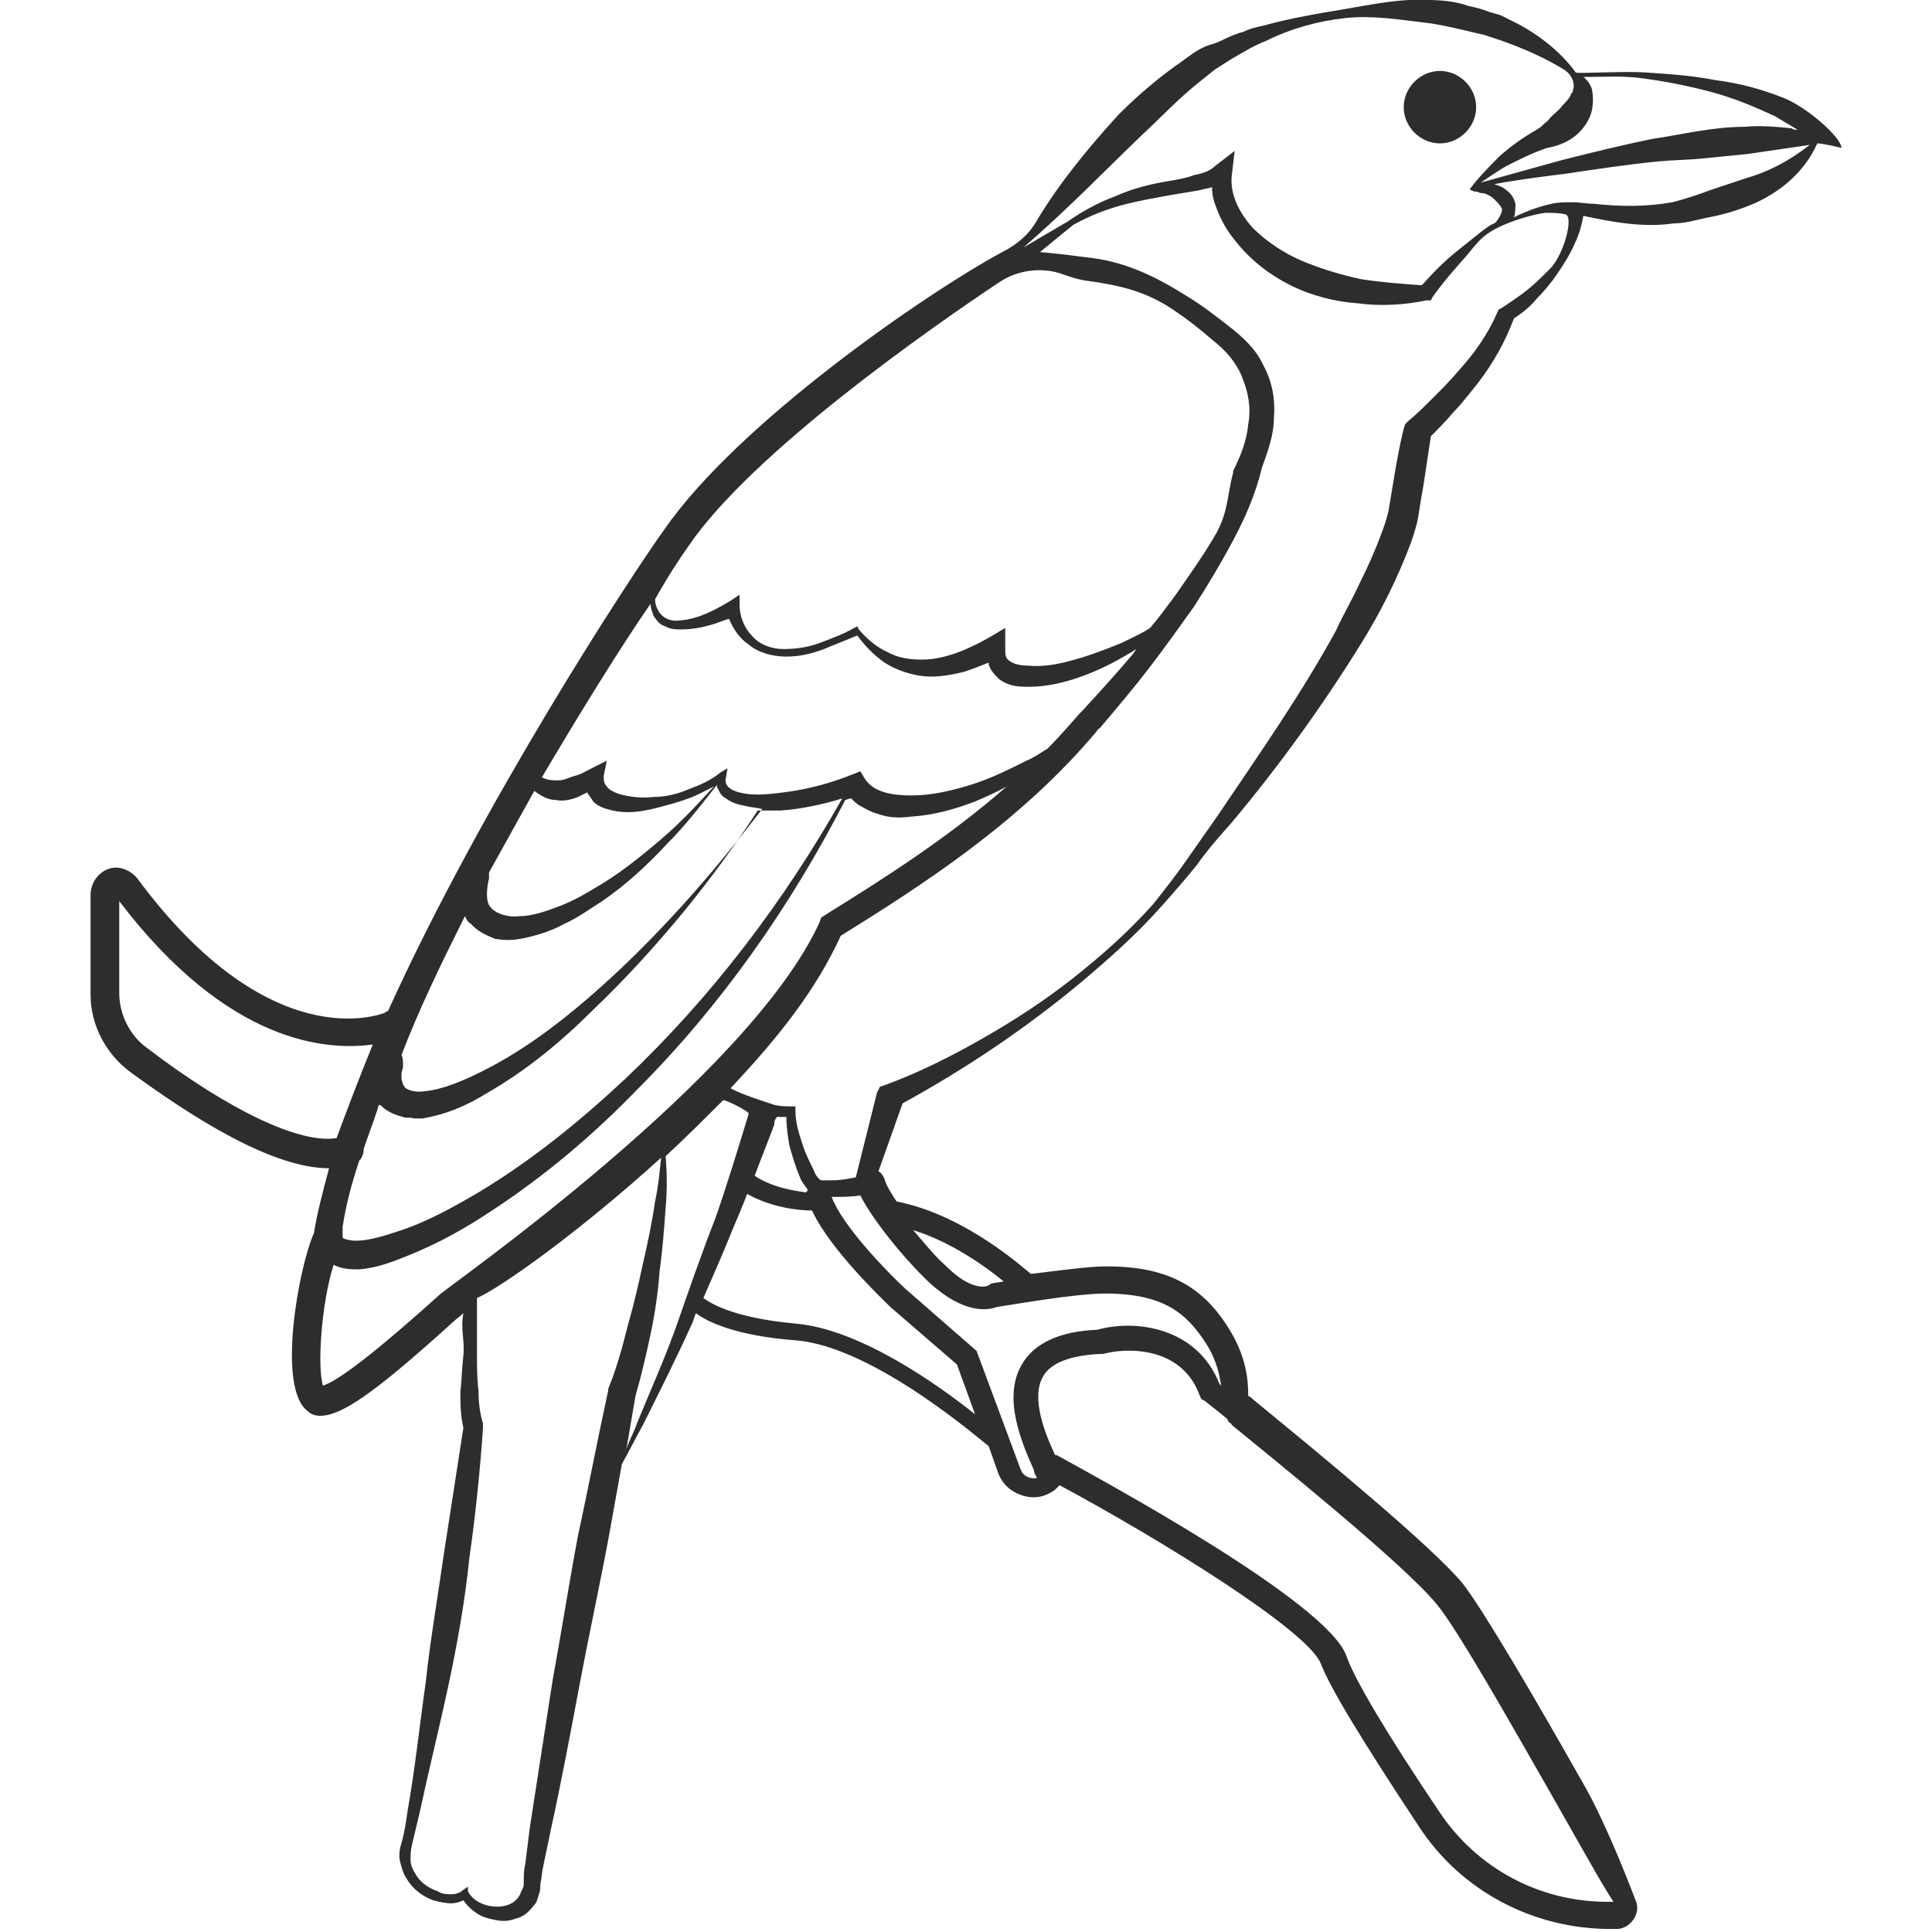 <?xml version="1.0" encoding="utf-8"?>
<!-- Generator: Adobe Illustrator 23.0.0, SVG Export Plug-In . SVG Version: 6.00 Build 0)  -->
<svg version="1.1" id="Layer_1" xmlns="http://www.w3.org/2000/svg" xmlns:xlink="http://www.w3.org/1999/xlink" x="0px" y="0px"
	 viewBox="0 0 128 128" style="enable-background:new 0 0 128 128;" xml:space="preserve">
<style type="text/css">
	.st0{fill:#2D2D2D;}
</style>
<g>
	<path class="st0" d="M95.4,9.5c1.3,0,2.4-1.1,2.4-2.4s-1.1-2.4-2.4-2.4S93,5.8,93,7.1S94.1,9.5,95.4,9.5z"/>
	<path class="st0" d="M118.2,6.5c-1.5-0.6-3-1-4.6-1.2c-1.5-0.3-3.1-0.4-4.6-0.5c-1.5-0.1-4.5,0.1-4.6,0c0,0,0,0,0,0
		c-1.1-1.5-2.7-2.7-4.4-3.5c-0.2-0.1-0.4-0.2-0.6-0.3l-0.7-0.2c-0.5-0.2-0.9-0.3-1.4-0.4C96.5,0.1,95.5,0,94.6,0
		c-1.9-0.1-3.7,0.3-5.5,0.6c-1.8,0.3-3.6,0.6-5.4,1.1c-0.5,0.1-0.9,0.2-1.3,0.4c-0.4,0.1-0.9,0.3-1.3,0.5c-0.2,0.1-0.4,0.2-0.7,0.3
		C80,3,79.8,3.1,79.6,3.2c-0.4,0.2-0.8,0.5-1.2,0.8c-1.6,1.1-3,2.3-4.3,3.6c-2,2.2-3.9,4.5-5.4,7c-0.5,0.9-1.3,1.6-2.3,2.1
		C61.4,19.4,48.9,28,44,35.1C41.7,38.3,31.9,53.3,25.7,67c-0.1,0-0.1,0-0.2,0.1c-0.3,0.1-7.6,3-16.4-8.9c-0.5-0.6-1.3-0.9-2-0.6
		c-0.7,0.3-1.1,1-1.1,1.7v6.6c0,2,1,3.9,2.6,5.1c4.1,3,9.4,6.4,13.2,6.4c-0.4,1.5-0.8,3-1,4.3c-1,2.2-2.5,10.3-0.4,11.8
		c0.2,0.2,0.5,0.3,0.8,0.3c1.4,0,3.5-1.4,8.8-6.2c0.2-0.2,0.5-0.4,0.7-0.6c-0.2,1.1,0.1,1.8,0,2.8c-0.1,0.8-0.1,1.6-0.2,2.4
		c0,0.8,0,1.5,0.2,2.4l-1.3,8.4c-0.4,2.8-0.9,5.7-1.2,8.5c-0.4,2.8-0.7,5.7-1.2,8.5c-0.1,0.7-0.2,1.4-0.4,2.1
		c-0.1,0.3-0.2,0.8-0.1,1.2c0.1,0.4,0.2,0.8,0.4,1.1c0.4,0.7,1,1.2,1.8,1.5c0.4,0.1,0.8,0.2,1.2,0.2c0.3,0,0.6-0.1,0.8-0.2
		c0.2,0.3,0.5,0.6,0.8,0.8c0.4,0.3,0.8,0.4,1.3,0.5c0.5,0.1,0.9,0.1,1.4-0.1c0.5-0.1,0.9-0.5,1.2-0.9c0.2-0.2,0.2-0.4,0.3-0.7
		c0.1-0.2,0.1-0.5,0.1-0.7c0.1-0.4,0.1-0.8,0.2-1.2l0.5-2.4c0.7-3.2,1.3-6.4,1.9-9.6c0.6-3.2,1.3-6.4,1.9-9.6c0.3-1.7,0.6-3.3,0.9-5
		c0.5-0.9,0.9-1.7,1.4-2.6c1.1-2.2,2.2-4.4,3.2-6.6c0.1-0.2,0.2-0.5,0.3-0.8c0.8,0.6,2.7,1.5,6.6,1.8c5.3,0.4,12.7,7,12.8,7
		c0,0,0,0,0,0l0.6,1.7c0.2,0.6,0.6,1.1,1.2,1.4c0.4,0.2,0.8,0.3,1.2,0.3c0.5,0,1-0.2,1.4-0.5c0.1-0.1,0.2-0.2,0.3-0.3
		c6.7,3.6,16.4,9.6,17.3,11.8c0.6,1.6,2.8,5.2,6.5,10.8c2.8,4.3,7.6,6.8,12.7,6.8h0.4c0.9,0,1.6-1,1.3-1.8c-0.8-2.1-2.2-5.6-3.6-8
		c-3-5.3-6.5-11.3-7.9-13.1c-2.1-2.5-8.9-8.1-13.9-12.2c-0.1-0.1-0.2-0.2-0.3-0.2c0-1-0.1-2.6-1.3-4.5c-1.8-2.9-4.2-4.1-8.1-4.1
		c-1.2,0-3.3,0.3-5,0.5c-0.4-0.3-4.3-3.9-8.9-4.8c-0.4-0.6-0.7-1.1-0.8-1.5c-0.1-0.2-0.2-0.4-0.4-0.5l1.6-4.5c4.2-2.3,8.2-5,11.8-8
		c1.9-1.6,3.7-3.2,5.3-5c0.8-0.9,1.6-1.8,2.4-2.8c0.7-1,1.5-1.9,2.3-2.8c3.1-3.7,6-7.7,8.6-11.9c1.3-2.1,2.4-4.3,3.3-6.7
		c0.2-0.6,0.4-1.2,0.5-1.9c0.1-0.7,0.2-1.2,0.3-1.8l0.5-3.3c0.5-0.5,1-1,1.5-1.6c0.6-0.6,1.1-1.3,1.6-1.9c1-1.3,1.8-2.7,2.4-4.3
		c0.6-0.4,1.1-0.8,1.5-1.3c0.5-0.5,1-1.1,1.4-1.7c0.4-0.6,0.8-1.2,1.1-1.9c0.3-0.6,0.5-1.3,0.6-1.9c0,0,0,0,0,0
		c1.9,0.4,3.9,0.8,6,0.5c0.5,0,1-0.1,1.4-0.2c0.4-0.1,0.9-0.2,1.4-0.3c0.9-0.2,1.8-0.5,2.7-0.9c1.7-0.8,3.2-2.1,4-3.9
		c0,0,0.4,0,1.6,0.3C122,9.1,119.7,7.1,118.2,6.5z M105.2,8c0.3-0.5,0.4-1.2,0.3-1.9c0-0.3-0.3-0.8-0.6-1c1.5,0,2.6-0.1,4,0.1
		c1.5,0.2,3,0.5,4.5,0.9c1.5,0.4,2.9,1,4.2,1.6c0.5,0.3,1,0.6,1.5,0.9c-0.1,0-0.3,0-0.4-0.1c-1-0.1-2.1-0.2-3.1-0.1
		c-2.1,0-4.1,0.5-6.1,0.8c-2,0.4-4,0.9-6,1.4c-1.8,0.5-3.6,1-5.4,1.5c0.6-0.4,1.3-0.9,1.9-1.2c0.8-0.4,1.6-0.8,2.5-1.1
		C103.6,9.6,104.6,9.1,105.2,8z M75.6,9c1.3-1.2,2.5-2.5,3.9-3.6L80,5l0.5-0.4c0.3-0.2,0.8-0.5,1.1-0.7c0,0,0,0,0,0
		c0.7-0.4,1.5-0.9,2.3-1.2c1.6-0.8,3.4-1.3,5.2-1.5c1.8-0.2,3.6,0.1,5.3,0.3c0.9,0.1,1.7,0.3,2.6,0.5c0.4,0.1,0.8,0.2,1.3,0.3
		l0.6,0.2l0.6,0.2c1.4,0.5,2.8,1.1,4.1,1.9c0.5,0.3,0.8,0.9,0.6,1.4c0,0.1,0,0.1-0.1,0.2c-0.1,0.3-0.3,0.5-0.6,0.8
		c-0.2,0.3-0.5,0.5-0.8,0.8c-0.1,0.2-0.3,0.3-0.4,0.4l-0.2,0.2l-0.3,0.2c-0.9,0.5-1.7,1.1-2.4,1.7c-0.7,0.7-1.4,1.4-2,2.2
		c0,0,0,0.1,0,0.1c0,0,0.1,0,0.1,0c0,0,0,0,0,0c0,0,0,0,0,0c0.1,0.1,0.3,0.1,0.4,0.1c0.1,0.1,0.3,0.1,0.4,0.1
		c0.3,0.1,0.5,0.2,0.7,0.4c0.2,0.2,0.4,0.4,0.5,0.6c0.1,0.2-0.3,0.9-0.5,1c-0.3,0.1-0.5,0.3-0.8,0.5c-0.5,0.4-1,0.8-1.5,1.2
		c-0.9,0.7-1.7,1.5-2.5,2.4c-1.4-0.1-2.7-0.2-4-0.4c-1.4-0.3-2.7-0.7-3.9-1.2c-1.2-0.5-2.4-1.3-3.3-2.2c-0.9-1-1.5-2.2-1.4-3.4
		l0.2-1.7l-1.3,1c-0.3,0.3-0.8,0.5-1.4,0.6c-0.5,0.2-1.1,0.3-1.7,0.4c-1.2,0.2-2.4,0.5-3.5,1c-1.1,0.4-2.2,1-3.2,1.7l-2.9,1.7
		c0,0,0,0,0,0C70.7,13.9,73.1,11.4,75.6,9z M45.6,36.2c4.2-6.2,16.1-14.5,20.6-17.5c1.2-0.8,2.7-1,4-0.6c0.6,0.2,1.1,0.4,1.8,0.5
		c2.2,0.3,3.9,0.7,5.7,1.9c0.9,0.6,1.8,1.3,2.6,2c0.9,0.7,1.6,1.5,2,2.5c0.4,1,0.6,2,0.4,3.1c-0.1,1.1-0.5,2.1-1,3.1l0,0l0,0.1
		c-0.4,1.5-0.3,2.5-1.1,4c-0.8,1.4-1.8,2.8-2.7,4.1c-0.6,0.8-1.1,1.5-1.7,2.2c-0.6,0.4-1.3,0.7-1.9,1c-1,0.4-2,0.8-3.1,1.1
		c-1,0.3-2.1,0.5-3.1,0.4c-0.5,0-0.9-0.1-1.2-0.3c-0.3-0.2-0.3-0.4-0.3-0.9l0-1.3l-1,0.6c-1.4,0.8-3,1.5-4.5,1.5
		c-0.8,0-1.6-0.1-2.3-0.5c-0.7-0.3-1.4-0.9-1.9-1.5l-0.1-0.2l-0.2,0.1c-0.7,0.4-1.5,0.7-2.3,1c-0.8,0.3-1.6,0.4-2.4,0.4
		c-0.8,0-1.6-0.3-2.1-0.9c-0.5-0.5-0.8-1.3-0.8-2l0,0L49,39.4l-0.6,0.4c-1,0.6-2.1,1.2-3.3,1.3c-0.6,0.1-1.1-0.1-1.4-0.5
		c-0.2-0.3-0.3-0.6-0.3-0.9C44.3,38.1,45.1,36.9,45.6,36.2z M43.1,40c0,0.3,0.1,0.5,0.2,0.8c0.2,0.3,0.4,0.6,0.8,0.7
		c0.3,0.2,0.7,0.2,1,0.2c0.7,0,1.3-0.1,2-0.3c0.4-0.1,0.8-0.3,1.2-0.4c0.3,0.7,0.7,1.3,1.3,1.7c0.7,0.6,1.7,0.8,2.5,0.8
		c0.9,0,1.7-0.2,2.5-0.5c0.7-0.3,1.5-0.6,2.2-0.9c0.5,0.7,1.1,1.3,1.8,1.8c0.8,0.5,1.7,0.8,2.6,0.9c0.9,0.1,1.9-0.1,2.7-0.3
		c0.6-0.2,1.1-0.4,1.6-0.6c0,0,0,0,0,0.1c0.1,0.4,0.4,0.7,0.7,1c0.7,0.5,1.3,0.5,2,0.5c1.2,0,2.4-0.3,3.5-0.7
		c1.1-0.4,2.1-0.9,3.1-1.5c0.2-0.1,0.3-0.2,0.5-0.3c-0.1,0.1-0.2,0.3-0.3,0.4c-1.1,1.3-2.2,2.5-3.3,3.7l0,0c0,0,0,0,0,0
		c0,0-0.1,0.1-0.1,0.1c0,0-0.1,0.1-0.1,0.1c-0.7,0.8-1.4,1.6-2.1,2.3c-0.5,0.3-0.9,0.6-1.4,0.8c-1.2,0.6-2.4,1.2-3.7,1.6
		c-1.3,0.4-2.6,0.7-3.9,0.7c-1.3,0-2.5-0.2-3.1-1.1l-0.3-0.5l-0.5,0.2c-1.5,0.6-3,1-4.6,1.2c-0.8,0.1-1.6,0.2-2.4,0.1
		c-0.8-0.1-1.6-0.4-1.4-1.1l0.1-0.6l-0.5,0.3c-0.6,0.5-1.3,0.8-2.1,1.1c-0.7,0.3-1.5,0.5-2.3,0.5c-0.8,0.1-1.6,0-2.3-0.2
		c-0.3-0.1-0.7-0.3-0.8-0.5c-0.2-0.2-0.2-0.4-0.2-0.7l0.2-1l-1,0.5c-0.4,0.2-0.7,0.4-1.1,0.5c-0.4,0.1-0.7,0.3-1.1,0.3
		c-0.4,0-0.7,0-1.1-0.2c0,0,0,0,0,0C38.5,47.1,41.1,42.9,43.1,40z M32.4,58.2L32.4,58.2c0-0.1,0-0.1,0-0.1c0-0.1,0-0.2,0-0.3
		c1-1.8,2-3.6,3-5.4c0.4,0.3,0.9,0.6,1.4,0.6c0.5,0.1,1,0,1.5-0.2c0.2-0.1,0.4-0.2,0.6-0.3c0.1,0.2,0.3,0.4,0.4,0.6
		c0.4,0.4,0.9,0.5,1.3,0.6c0.9,0.2,1.7,0.1,2.6-0.1c0.8-0.2,1.6-0.4,2.4-0.7c0.6-0.2,1.1-0.5,1.7-0.8c-1.1,1.2-2.2,2.4-3.5,3.5
		c-1.4,1.2-2.9,2.4-4.5,3.3c-0.8,0.5-1.6,0.9-2.4,1.2c-0.8,0.3-1.7,0.6-2.5,0.6c-0.8,0.1-1.6-0.2-1.9-0.6
		C32.2,59.8,32.2,59,32.4,58.2z M30.8,60.7c0.1,0.2,0.2,0.4,0.4,0.5c0.4,0.5,1.1,0.8,1.6,1c0.6,0.1,1.1,0.1,1.7,0c1-0.2,2-0.5,2.9-1
		c0.9-0.4,1.7-1,2.5-1.5c1.6-1.1,3-2.4,4.3-3.8c1.2-1.2,2.2-2.5,3.3-3.9c0,0,0,0,0,0c0,0.1,0,0.2,0.1,0.3c0.1,0.3,0.3,0.5,0.5,0.6
		c0.4,0.3,0.8,0.4,1.3,0.5c0.4,0.1,0.7,0.1,1.1,0.2c-1.7,2.2-3.4,4.3-5.3,6.4c-2,2.2-4,4.2-6.2,6.1c-2.2,1.9-4.5,3.6-7.1,4.9
		c-1.2,0.6-2.6,1.2-3.8,1.3c-0.6,0.1-1.2-0.1-1.3-0.3c-0.1-0.1-0.1-0.2-0.2-0.5c0-0.1,0-0.2,0-0.4l0.1-0.4l0-0.1c0,0,0,0,0-0.1
		c0-0.2,0-0.4-0.1-0.6C27.7,67,29.2,63.9,30.8,60.7z M25.3,73.3c0.4,0.4,1,0.6,1.4,0.7c0.2,0.1,0.5,0,0.7,0.1c0.2,0,0.4,0,0.6,0
		c1.7-0.3,3-0.9,4.3-1.7c2.6-1.5,4.9-3.4,7-5.5c2.1-2,4.1-4.2,6-6.5c1.8-2.2,3.4-4.4,4.9-6.7c0.5,0,1,0,1.5,0
		c1.4-0.1,2.8-0.4,4.1-0.8c-3.9,6.9-8.7,13.2-14.4,18.6c-3,2.8-6.2,5.4-9.7,7.5c-1.7,1-3.5,2-5.4,2.6c-0.9,0.3-1.9,0.6-2.7,0.6
		c-0.4,0-0.8-0.1-0.9-0.2c0,0,0,0,0-0.1c0-0.1,0-0.2,0-0.4l0,0c0,0,0,0,0,0c0-0.1,0-0.1,0-0.2c0.2-1.4,0.6-2.9,1.1-4.4
		c0.2-0.2,0.3-0.5,0.3-0.8c0.3-0.9,0.7-1.9,1-2.9C25.2,73.2,25.3,73.3,25.3,73.3z M9.7,69.4c-1.1-0.8-1.8-2.2-1.8-3.6v-6.1
		c7.3,9.6,13.9,9.9,16.8,9.5c-0.9,2.2-1.7,4.3-2.4,6.2C19.9,75.8,15.2,73.6,9.7,69.4z M29.1,85.8c-4.1,3.7-6.7,5.7-7.7,6
		c-0.4-1.2-0.1-5.5,0.7-8c0.6,0.3,1.2,0.3,1.7,0.3C25,84,26,83.6,27,83.2c2-0.8,3.8-1.8,5.6-3c3.5-2.3,6.7-5,9.6-8
		C47.8,66.6,52.4,60,56,53c0.1,0,0.2-0.1,0.4-0.1c0.2,0.2,0.4,0.4,0.6,0.5c0.4,0.2,0.7,0.4,1.1,0.5c0.8,0.3,1.5,0.3,2.3,0.2
		c1.5-0.1,2.9-0.5,4.2-1c0.7-0.3,1.4-0.6,2.1-1c-4,3.5-8.3,6.2-12,8.5l-0.3,0.2l-0.1,0.3C49.6,71.4,29.7,85.2,29.1,85.8z M40.3,92
		L40.3,92l0,0.1c-0.7,3.2-1.3,6.4-2,9.6c-0.6,3.2-1.1,6.4-1.7,9.7c-0.5,3.2-1,6.5-1.5,9.7l-0.3,2.4c-0.1,0.4-0.1,0.8-0.1,1.2
		c0,0.2,0,0.3-0.1,0.5c-0.1,0.1-0.1,0.3-0.2,0.4c-0.6,1.1-2.8,0.9-3.4-0.3L31,125l-0.3,0.2c-0.2,0.2-0.5,0.3-0.8,0.3
		c-0.3,0-0.6,0-0.9-0.2c-0.6-0.2-1.2-0.6-1.5-1.2c-0.2-0.3-0.3-0.6-0.3-0.9c0-0.3,0-0.6,0.1-1l0.5-2.1c0.6-2.8,1.3-5.6,1.9-8.4
		c0.6-2.8,1.1-5.6,1.4-8.5c0.4-2.8,0.7-5.7,0.9-8.6l0-0.2l0-0.1c-0.2-0.6-0.3-1.4-0.3-2.2c-0.1-0.8-0.1-1.6-0.1-2.4
		c0-1.2,0-2.4,0-3.7c1.6-0.7,6.8-4.4,12.2-9.3c-0.1,1-0.2,2-0.4,2.9c-0.2,1.4-0.5,2.8-0.8,4.1c-0.3,1.4-0.6,2.7-1,4.1
		C41.2,89.4,40.8,90.8,40.3,92z M44.9,87.6c-0.8,2.3-1.8,4.5-2.7,6.7c-0.2,0.6-0.5,1.1-0.7,1.7c0.2-1.2,0.4-2.3,0.6-3.5
		c0.4-1.4,0.7-2.7,1-4.1c0.3-1.4,0.5-2.8,0.6-4.2c0.2-1.4,0.3-2.8,0.4-4.2c0.1-1.1,0.1-2.2,0-3.4c1.3-1.2,2.5-2.4,3.8-3.7
		c0,0,0,0,0.1,0c0.6,0.2,1.7,0.8,1.6,0.9l0,0c-0.7,2.3-1.4,4.6-2.2,6.9C46.5,83,45.7,85.3,44.9,87.6z M52.8,87.7
		c-4.5-0.4-5.9-1.5-6.2-1.7c0.7-1.6,1.4-3.2,2-4.7c0.3-0.7,0.6-1.4,0.9-2.2c1.6,0.9,3.4,1.1,4.3,1.1c1.2,2.6,4.7,5.9,5.2,6.4
		l4.4,3.8l1.2,3.3C62.1,91.7,57,88.1,52.8,87.7z M50,77.9c0.4-1.1,0.9-2.3,1.3-3.4c0,0,0,0,0-0.1c0-0.2,0.2-0.5,0.3-0.4
		c0.2,0,0.4,0,0.5,0c0,0.7,0.1,1.3,0.2,1.9c0.2,0.7,0.4,1.4,0.7,2.1c0.1,0.3,0.3,0.5,0.5,0.8c0,0.1,0,0.1-0.1,0.2
		C52.7,78.9,51.2,78.7,50,77.9z M81.4,94.2c0.1,0.1,0.2,0.1,0.2,0.2c2.8,2.3,11.4,9.2,13.6,11.9c1.4,1.7,4.9,7.9,7.7,12.8
		c2,3.5,3.2,5.7,4,6.9h-0.4c-4.5,0-8.6-2.2-11.1-5.9c-3.5-5.2-5.7-8.9-6.2-10.4C87.9,106.1,72.9,98,70,96.4c0,0-0.1,0-0.1,0
		c-0.7-1.5-1.6-3.8-0.8-5.2c0.5-0.9,1.8-1.4,3.8-1.5l0.2,0c1.4-0.4,5.2-0.6,6.4,2.8l0.1,0.2l0.2,0.1c0.9,0.7,1.5,1.2,1.5,1.2
		L81.4,94.2z M66.5,84.9c-0.5,0.1-0.9,0.1-0.9,0.2l-0.2,0.1c0,0-1,0.4-2.7-1.3c-0.8-0.7-1.5-1.6-2.2-2.4
		C63.1,82.3,65.4,84,66.5,84.9z M61.6,85c2.3,2.1,3.9,1.8,4.4,1.6c0.7-0.1,5.2-0.9,7.2-0.9c3.9,0,5.4,1.3,6.7,3.3
		c0.7,1.1,0.9,2.1,1,2.8c0,0-0.1-0.1-0.1-0.1c-1.5-3.8-5.6-4.3-8.1-3.6c-2.5,0.1-4.2,0.9-5,2.3c-1.3,2.2,0,5.2,0.8,7
		c0,0.2,0.1,0.3,0.2,0.5c-0.2,0.1-0.4,0-0.5,0c-0.3-0.1-0.5-0.3-0.6-0.6l-2.9-7.8l-4.7-4.1c-1.2-1.1-4.2-4.2-4.9-6.1
		c0.6,0,1.3,0,1.9-0.1C57.8,80.8,59.9,83.4,61.6,85z M102.7,17.8c-0.5,0.5-1,1-1.5,1.4c-0.5,0.4-1.1,0.8-1.7,1.2l-0.2,0.1l-0.1,0.2
		c-0.6,1.4-1.5,2.7-2.6,3.9c-0.5,0.6-1.1,1.2-1.6,1.7c-0.6,0.6-1.1,1.1-1.7,1.6l-0.2,0.2l-0.1,0.3c-0.3,1.2-0.5,2.4-0.7,3.6
		c-0.1,0.6-0.2,1.2-0.3,1.8c-0.1,0.5-0.3,1.1-0.5,1.6c-0.4,1.1-0.9,2.2-1.4,3.2c-0.5,1.1-1.1,2.1-1.6,3.2c-2.3,4.2-5.1,8.2-7.8,12.2
		l-2.1,3c-0.7,1-1.4,1.9-2.2,2.9c-1.6,1.8-3.4,3.4-5.3,4.9c-1.9,1.5-3.9,2.8-6,4c-2.1,1.2-4.3,2.3-6.5,3.1l-0.3,0.1l-0.2,0.4l0,0
		L56.7,78c-0.5,0.1-1,0.2-1.6,0.2l-0.5,0c0,0-0.1,0-0.1,0c0,0,0,0,0,0c0,0-0.1,0-0.1,0c-0.2-0.1-0.4-0.4-0.5-0.7
		c-0.3-0.6-0.6-1.2-0.8-1.9c-0.2-0.6-0.4-1.3-0.4-2l0-0.3l-0.3,0c-0.3,0-0.7,0-1.1-0.1c-0.6-0.2-2.2-0.7-2.9-1.1
		c3.3-3.5,5.7-6.6,7.3-10.1c5.3-3.3,11.9-7.5,17-13.6c0,0,0-0.1,0.1-0.1c0,0,0.1-0.1,0.1-0.1c1.1-1.3,2.2-2.6,3.2-3.9
		c1-1.3,2-2.7,3-4.1c0.9-1.4,1.8-2.9,2.6-4.4c0.8-1.5,1.5-3.1,1.9-4.8c0.4-1.1,0.8-2.2,0.8-3.3c0.1-1.2-0.1-2.4-0.7-3.5
		c-0.5-1.1-1.4-1.9-2.3-2.6c-0.9-0.7-1.8-1.4-2.8-2c-1.9-1.2-3.9-2.2-6.2-2.5c-1.6-0.2-2.3-0.3-3.5-0.4l2.2-1.8
		c1.1-0.6,2.1-1,3.2-1.3c1.1-0.3,2.3-0.5,3.4-0.7c0.6-0.1,1.2-0.2,1.8-0.3c0.3-0.1,0.5-0.1,0.8-0.2c0,0.5,0.1,0.9,0.3,1.4
		c0.3,0.8,0.7,1.5,1.2,2.1c1,1.3,2.3,2.3,3.7,3c1.4,0.7,3,1.1,4.5,1.2c1.5,0.2,3.1,0.1,4.5-0.2l0.3,0l0.1-0.2c0.7-1,1.5-1.9,2.3-2.8
		c0.4-0.5,0.8-1,1.2-1.3c1-0.8,3.1-1.4,4-1.5c0.4,0,0.9,0,1.3,0.1C104.3,14.3,103.6,16.9,102.7,17.8z M115.7,11.8l-2.4,0.8
		c-0.8,0.3-1.7,0.6-2.5,0.8c-1.7,0.3-3.4,0.3-5.2,0.1c-0.5,0-0.9-0.1-1.4-0.1c-0.5,0-1,0-1.4,0.1c-0.9,0.2-1.7,0.5-2.5,0.9l0,0
		c0.1-0.3,0.1-0.6,0.1-0.9c-0.1-0.4-0.3-0.7-0.6-0.9c-0.2-0.2-0.5-0.3-0.8-0.4c1.6-0.3,3.2-0.5,4.8-0.7c2-0.3,4-0.6,6-0.8
		c1-0.1,2-0.1,3-0.2c1-0.1,2-0.2,3-0.3c1.4-0.2,2.7-0.4,4.1-0.6C118.5,10.7,117.1,11.4,115.7,11.8z"/>
</g>
</svg>
